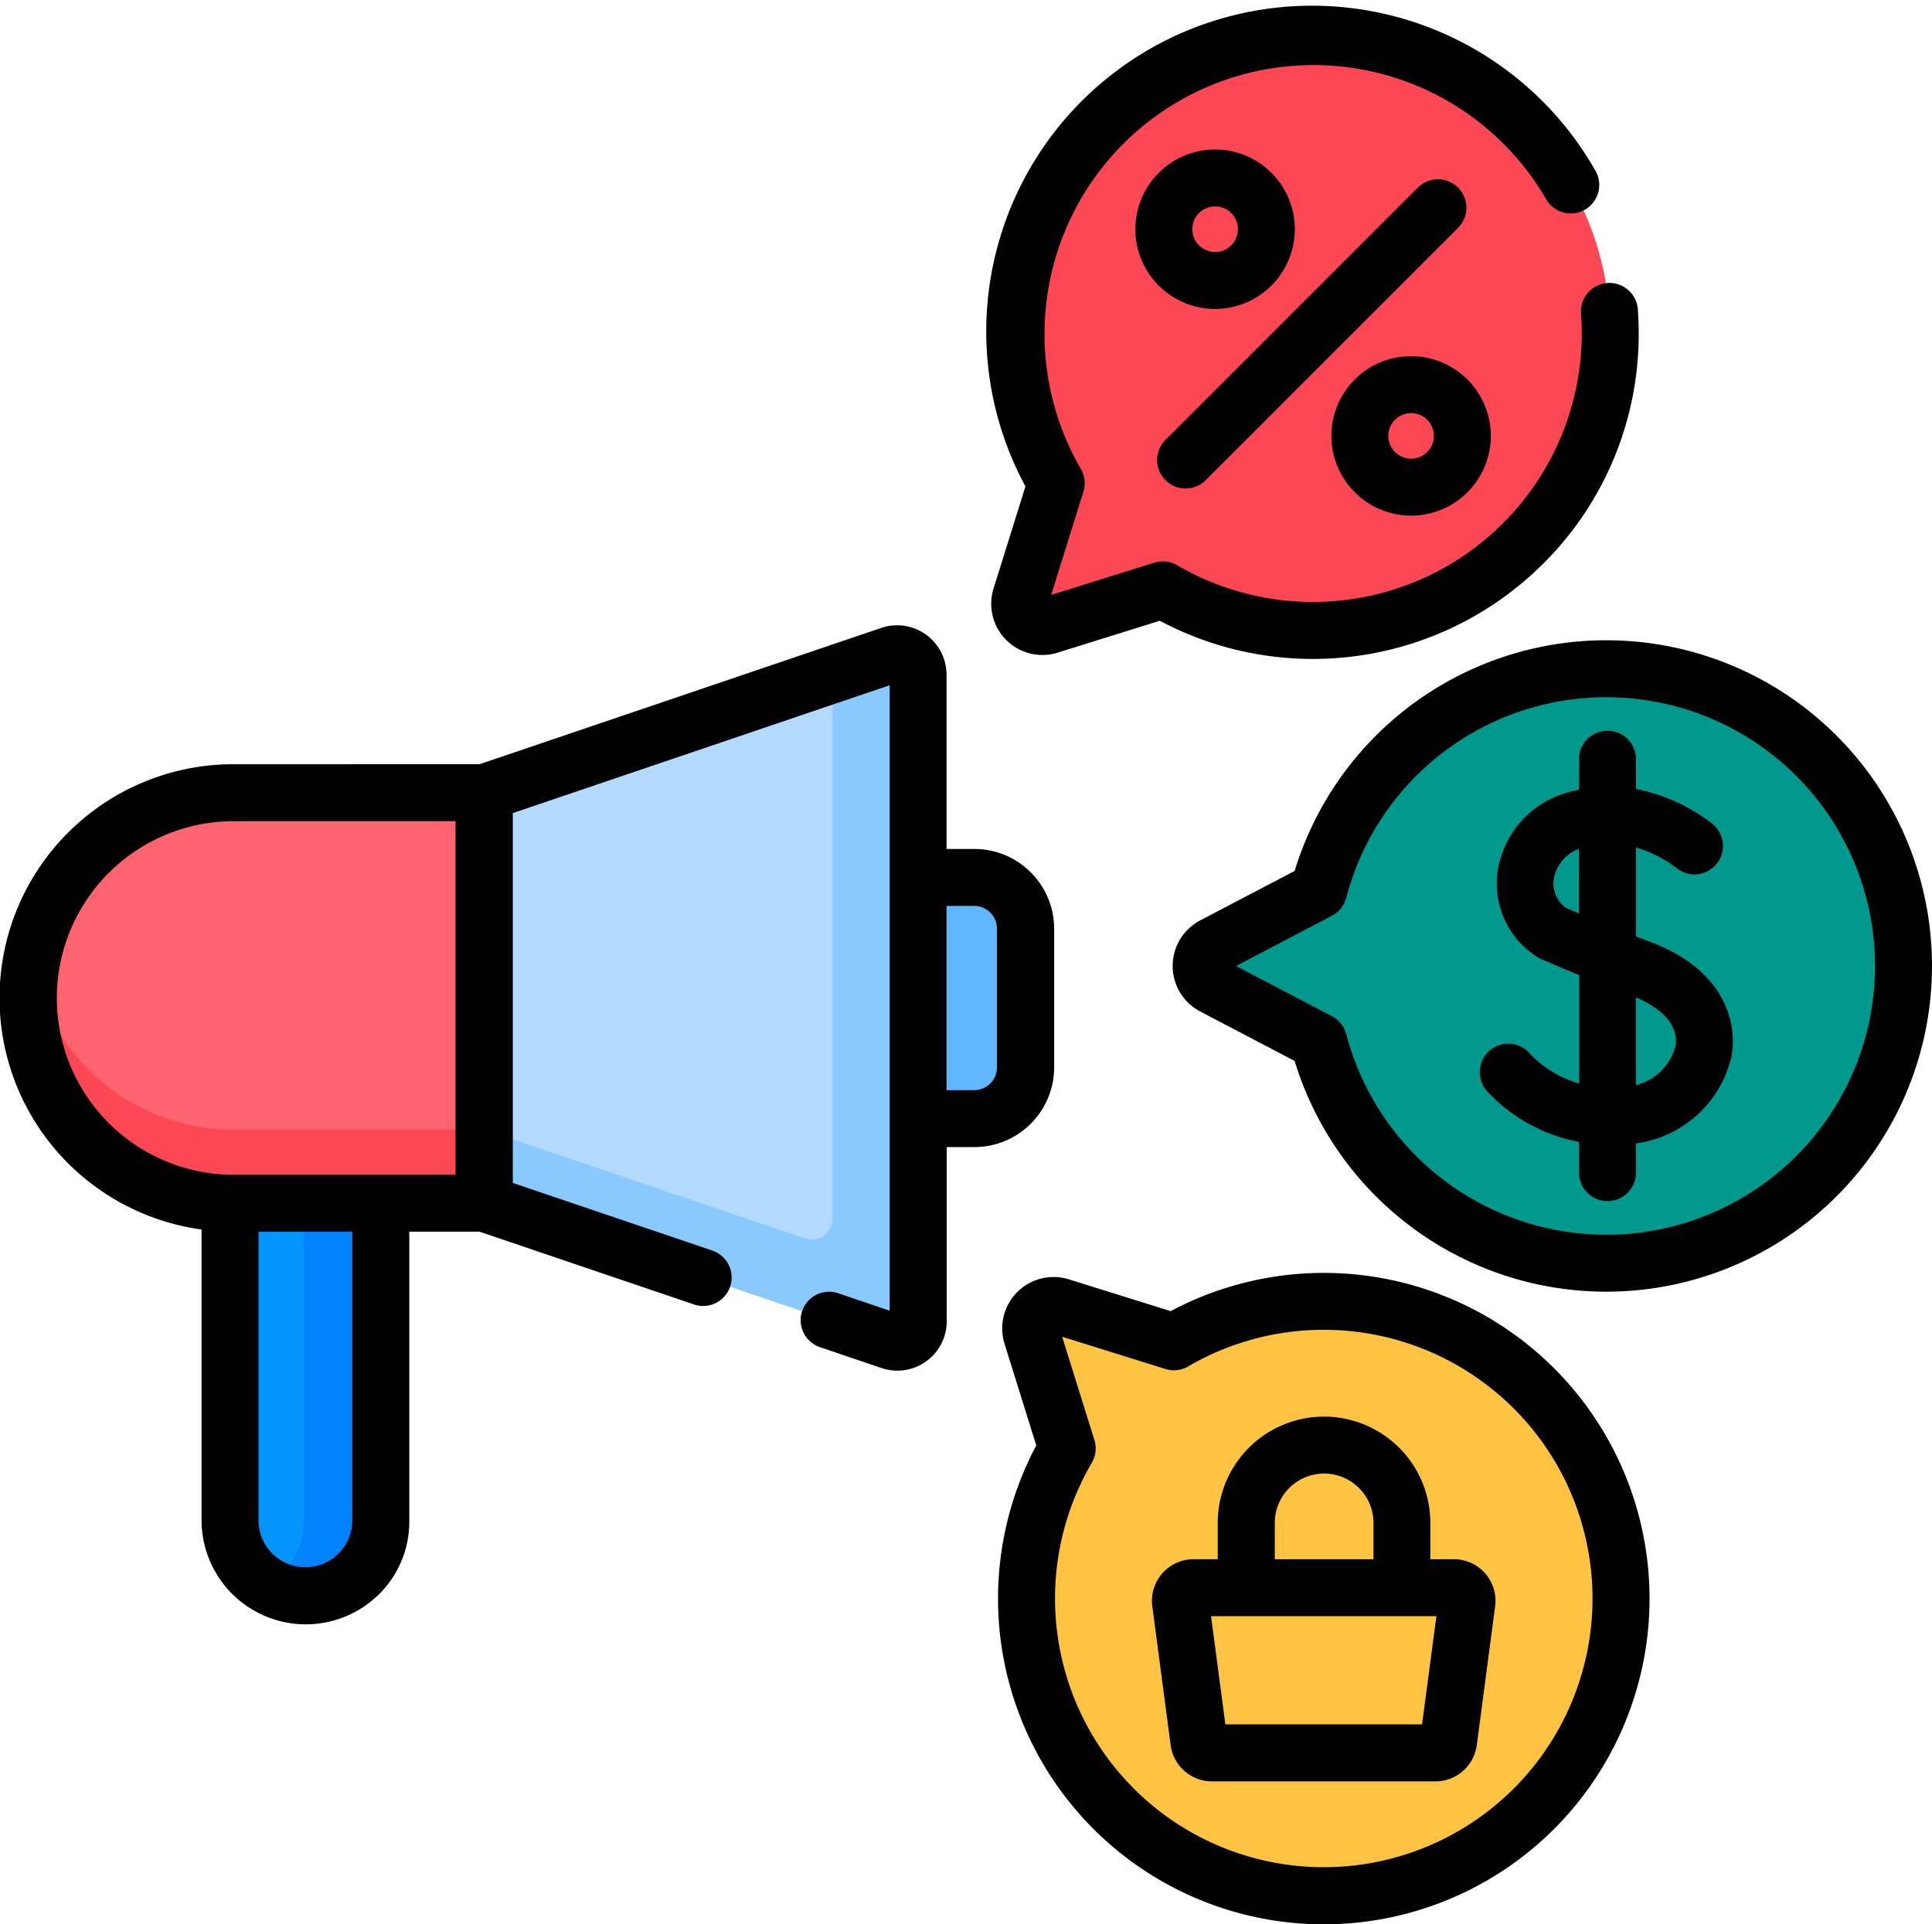 <svg id="promocion_1_" data-name="promocion (1)" xmlns="http://www.w3.org/2000/svg" width="71.408" height="71.127" viewBox="0 0 71.408 71.127">
  <g id="Grupo_1100001" data-name="Grupo 1100001">
    <g id="Grupo_1100000" data-name="Grupo 1100000" transform="translate(1.052 24.163)">
      <path id="Trazado_874779" data-name="Trazado 874779" d="M142.556,172.229l-15.014,5.1V192.5l15.014,5.1a.772.772,0,0,0,1.02-.731V172.96A.772.772,0,0,0,142.556,172.229Z" transform="translate(-110.697 -172.187)" fill="#b3dafe"/>
      <path id="Trazado_874780" data-name="Trazado 874780" d="M60.728,316.92c-.046,0-.092,0-.138,0v11.765a2.746,2.746,0,0,0,2.743,2.746h.079a2.746,2.746,0,0,0,2.75-2.746V316.92Z" transform="translate(-53.14 -296.606)" fill="#0593fc"/>
      <path id="Trazado_874781" data-name="Trazado 874781" d="M243.875,231.118H241.8v8.916h2.075a1.9,1.9,0,0,0,1.895-1.895v-5.126A1.9,1.9,0,0,0,243.875,231.118Z" transform="translate(-208.921 -222.848)" fill="#60b7ff"/>
      <path id="Trazado_874782" data-name="Trazado 874782" d="M15.088,208.791a7.588,7.588,0,0,0,0,15.176h9.257V208.791Z" transform="translate(-7.5 -203.654)" fill="#fe646f"/>
      <path id="Trazado_874783" data-name="Trazado 874783" d="M142.556,172.228l-2.138.726v20.121a.772.772,0,0,1-1.02.731l-11.856-4.023V192.5l15.014,5.1a.772.772,0,0,0,1.02-.731V172.959A.772.772,0,0,0,142.556,172.228Z" transform="translate(-110.697 -172.187)" fill="#8ac9fe"/>
      <path id="Trazado_874784" data-name="Trazado 874784" d="M7.623,253.191a7.583,7.583,0,0,0,7.465,8.946h9.257v-2.715H15.088a7.589,7.589,0,0,1-7.465-6.23Z" transform="translate(-7.5 -241.824)" fill="#fd4755"/>
      <g id="Grupo_1099999" data-name="Grupo 1099999" transform="translate(7.45 20.31)">
        <path id="Trazado_874785" data-name="Trazado 874785" d="M60.728,316.92c-.046,0-.092,0-.138,0v0Z" transform="translate(-60.59 -316.916)" fill="#0182fc"/>
        <path id="Trazado_874786" data-name="Trazado 874786" d="M74.526,316.941H71.684V328.7a2.745,2.745,0,0,1-1.365,2.373,2.732,2.732,0,0,0,1.378.373h.079a2.746,2.746,0,0,0,2.75-2.746Z" transform="translate(-68.954 -316.938)" fill="#0182fc"/>
      </g>
    </g>
    <path id="Trazado_874787" data-name="Trazado 874787" d="M331.3,176.139a10.991,10.991,0,0,0-10.628,8.2l-3.9,2.044a.842.842,0,0,0,0,1.492l3.9,2.044A10.988,10.988,0,1,0,331.3,176.139Z" transform="translate(-271.935 -151.422)" fill="#01998d"/>
    <path id="Trazado_874788" data-name="Trazado 874788" d="M286.287,12.7A10.988,10.988,0,0,0,269.03,26.011l-1.312,4.2a.842.842,0,0,0,1.055,1.055l4.2-1.312A10.988,10.988,0,0,0,286.287,12.7Z" transform="translate(-229.989 -8.151)" fill="#fd4755"/>
    <path id="Trazado_874789" data-name="Trazado 874789" d="M289.121,346.019A10.991,10.991,0,0,0,275.81,344.3l-4.2-1.312a.842.842,0,0,0-1.055,1.055l1.312,4.2a10.988,10.988,0,1,0,17.257-2.226Z" transform="translate(-232.426 -294.697)" fill="#ffc344"/>
    <path id="Trazado_874790" data-name="Trazado 874790" fill="none" stroke="#000" stroke-linecap="round" stroke-linejoin="round" stroke-miterlimit="10" stroke-width="15"/>
  </g>
  <g id="Grupo_1100002" data-name="Grupo 1100002" transform="translate(0 0.281)">
    <path id="Trazado_874791" data-name="Trazado 874791" d="M7.45,197.832a3.852,3.852,0,0,0,6.563,2.688,3.774,3.774,0,0,0,1.115-2.688V187.123h2.6l7.924,2.689a1.052,1.052,0,0,0,.676-1.993l-7.374-2.5V171.648l13.929-4.727v23.122l-1.9-.646a1.052,1.052,0,0,0-.676,1.993l2.275.772a1.825,1.825,0,0,0,2.41-1.728v-6.44h1.023a2.95,2.95,0,0,0,2.947-2.947v-5.126a2.95,2.95,0,0,0-2.947-2.947H34.984v-6.445a1.825,1.825,0,0,0-2.41-1.727l-14.85,5.039H8.641a8.64,8.64,0,0,0-1.191,17.2Zm28.557-22.753a.843.843,0,0,1,.842.842v5.126a.843.843,0,0,1-.842.842H34.984v-6.811ZM13.022,197.832a1.734,1.734,0,0,1-3.467,0V187.122h3.467ZM2.1,178.482a6.543,6.543,0,0,1,6.536-6.536h8.2v13.071c-.067,0-8.186,0-8.253,0l-.075,0A6.542,6.542,0,0,1,2.1,178.482Z" transform="translate(0 -141.872)"/>
    <path id="Trazado_874792" data-name="Trazado 874792" d="M324.864,168.659a12.042,12.042,0,0,0-11.518,8.527l-3.5,1.834a1.9,1.9,0,0,0,0,3.356l3.5,1.834a12.04,12.04,0,1,0,11.518-15.551Zm0,21.974a9.935,9.935,0,0,1-9.61-7.411,1.052,1.052,0,0,0-.529-.666L311.18,180.7l3.544-1.858a1.052,1.052,0,0,0,.529-.666,9.935,9.935,0,1,1,9.61,12.458Z" transform="translate(-265.495 -145.272)"/>
    <path id="Trazado_874793" data-name="Trazado 874793" d="M280.583,22.553a11.96,11.96,0,0,0,3.526-8.513c0-.3-.011-.6-.033-.9a1.053,1.053,0,0,0-2.1.156c.018.246.028.5.028.742a9.938,9.938,0,0,1-14.946,8.58,1.053,1.053,0,0,0-.845-.1l-3.82,1.193,1.193-3.82a1.052,1.052,0,0,0-.1-.845,9.937,9.937,0,1,1,17.2-9.963,1.052,1.052,0,1,0,1.824-1.05A12.042,12.042,0,0,0,261.442,19.7l-1.178,3.772a1.893,1.893,0,0,0,2.373,2.373l3.771-1.178a12.048,12.048,0,0,0,14.174-2.114Z" transform="translate(-223.541 -2.001)"/>
    <path id="Trazado_874794" data-name="Trazado 874794" d="M306.563,58.343l9.327-9.327a1.052,1.052,0,1,0-1.488-1.488l-9.327,9.327a1.052,1.052,0,0,0,1.488,1.488Z" transform="translate(-261.999 -40.874)"/>
    <path id="Trazado_874795" data-name="Trazado 874795" d="M304.938,42.322a2.947,2.947,0,1,0-2.947,2.947A2.95,2.95,0,0,0,304.938,42.322Zm-3.789,0a.842.842,0,1,1,.842.842A.843.843,0,0,1,301.149,42.322Z" transform="translate(-257.08 -34.13)"/>
    <path id="Trazado_874796" data-name="Trazado 874796" d="M353.61,99.717a2.947,2.947,0,1,0-2.947-2.947A2.95,2.95,0,0,0,353.61,99.717Zm0-3.789a.842.842,0,1,1-.842.842A.843.843,0,0,1,353.61,95.928Z" transform="translate(-301.455 -80.938)"/>
    <path id="Trazado_874797" data-name="Trazado 874797" d="M269.14,336.615l-3.771-1.178A1.9,1.9,0,0,0,263,337.811l1.177,3.771a12.04,12.04,0,1,0,4.967-4.966Zm12.686,3.6h0a9.933,9.933,0,1,1-15.6,2.013,1.053,1.053,0,0,0,.1-.845l-1.193-3.82,3.82,1.193a1.052,1.052,0,0,0,.845-.1A9.935,9.935,0,0,1,281.826,340.218Z" transform="translate(-225.875 -288.43)"/>
    <path id="Trazado_874798" data-name="Trazado 874798" d="M396.006,200.668q-.256-.095-.506-.19v-3.29a4.683,4.683,0,0,1,1.491.751,1.052,1.052,0,0,0,1.351-1.614,6.7,6.7,0,0,0-2.841-1.3v-1.037a1.052,1.052,0,1,0-2.1,0v1.06c-.133.029-.267.061-.4.1a3.589,3.589,0,0,0-2.606,2.892,3.21,3.21,0,0,0,1.431,3.178,1.033,1.033,0,0,0,.146.08c.039.017.609.271,1.432.609v4.007a4.018,4.018,0,0,1-1.836-1.124A1.052,1.052,0,1,0,390,206.2a6.243,6.243,0,0,0,3.4,1.874v1.07a1.052,1.052,0,1,0,2.1,0v-1.014a4.2,4.2,0,0,0,3.534-3.217C399.287,203.5,398.625,201.634,396.006,200.668Zm-3.1-1.253a1.11,1.11,0,0,1-.438-1.074,1.438,1.438,0,0,1,.926-1.1v2.387C393.172,199.53,393,199.456,392.907,199.415Zm4.054,5.132a2.024,2.024,0,0,1-1.462,1.43V202.73C396.559,203.176,397.089,203.83,396.962,204.547Z" transform="translate(-335.037 -166.142)"/>
    <path id="Trazado_874799" data-name="Trazado 874799" d="M303.424,380.191l.679,5.139a1.541,1.541,0,0,0,1.523,1.335h8.267a1.541,1.541,0,0,0,1.523-1.335l.679-5.139a1.537,1.537,0,0,0-1.523-1.738H313.7v-1.342a3.929,3.929,0,1,0-7.858,0v1.342h-.9A1.537,1.537,0,0,0,303.424,380.191Zm4.527-3.08a1.824,1.824,0,1,1,3.648,0v1.342h-3.648Zm5.973,3.446-.529,4h-7.271l-.529-4Z" transform="translate(-260.834 -321.096)"/>
  </g>
</svg>
